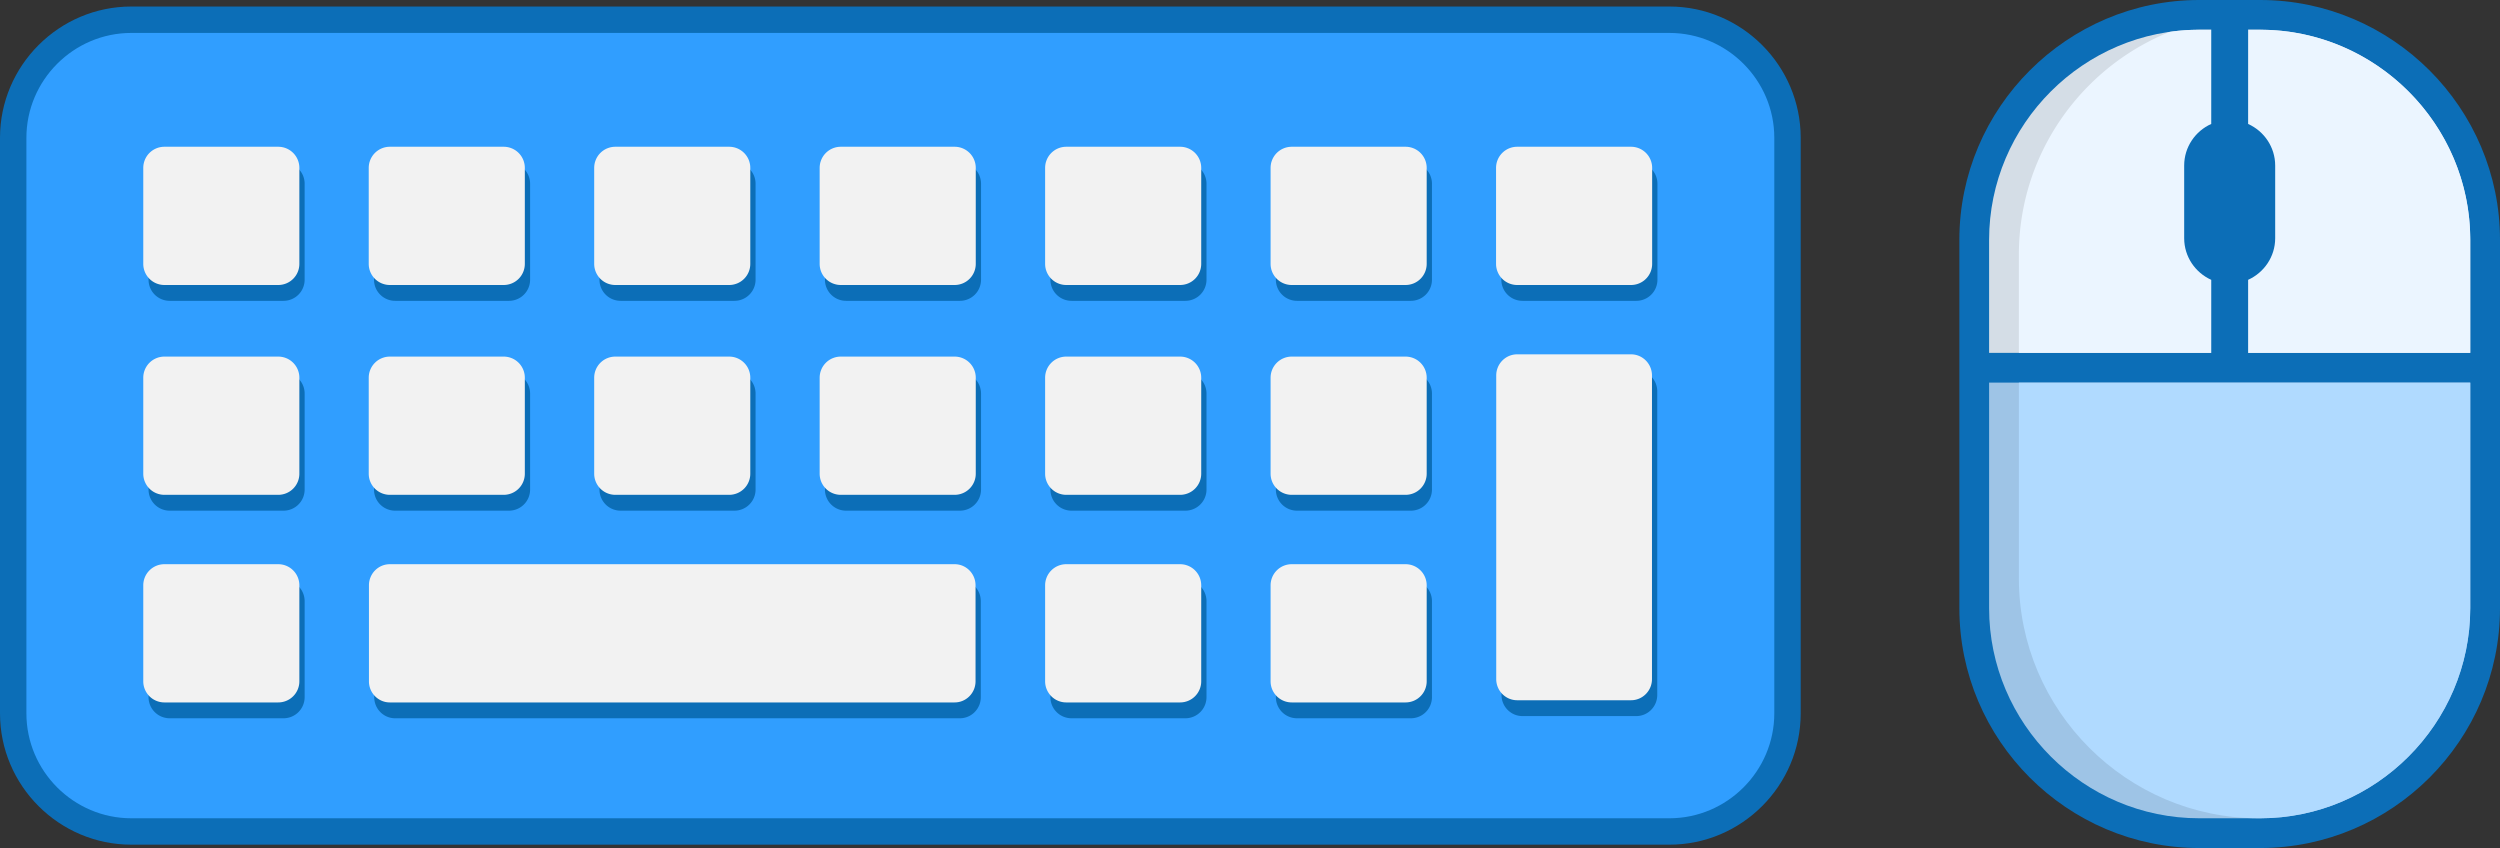 <svg xmlns="http://www.w3.org/2000/svg" shape-rendering="geometricPrecision" text-rendering="geometricPrecision" image-rendering="optimizeQuality" fill-rule="evenodd" clip-rule="evenodd" viewBox="0 0 512 173.674"><rect x="0" y="0" width="512" height="173.674" fill="#333333" stroke="none"/><path fill="#0C6EB7" fill-rule="nonzero" d="M26.894 1.337h314.995c7.401 0 14.126 3.026 18.997 7.897 4.872 4.872 7.897 11.599 7.897 18.998v117.863c0 14.8-12.094 26.894-26.894 26.894H26.894C12.093 172.989 0 160.896 0 146.095V28.232C0 13.428 12.09 1.337 26.894 1.337z"/><path fill="#309EFF" d="M26.894 6.745h314.995c11.818 0 21.487 9.675 21.487 21.487v117.863c0 11.815-9.672 21.487-21.487 21.487H26.894c-11.815 0-21.487-9.669-21.487-21.487V28.232c0-11.819 9.669-21.487 21.487-21.487z"/><path fill="#0C6EB7" fill-rule="nonzero" d="M34.748 33.301h23.316a4.326 4.326 0 014.326 4.325v19.659a4.327 4.327 0 01-4.326 4.326H34.748a4.328 4.328 0 01-4.326-4.326V37.626a4.327 4.327 0 014.326-4.325zm230.876 85.491h23.316a4.326 4.326 0 014.326 4.326v19.658a4.326 4.326 0 01-4.326 4.326h-23.316a4.327 4.327 0 01-4.326-4.326v-19.658a4.327 4.327 0 014.326-4.326zm-46.175 0h23.316a4.326 4.326 0 014.326 4.326v19.658a4.326 4.326 0 01-4.326 4.326h-23.316a4.326 4.326 0 01-4.326-4.326v-19.658a4.326 4.326 0 014.326-4.326zm-138.526 0h115.666c2.364 0 4.282 1.937 4.282 4.326v19.658c0 2.389-1.918 4.326-4.282 4.326H80.923c-2.364 0-4.282-1.937-4.282-4.326v-19.658c0-2.389 1.918-4.326 4.282-4.326zm-46.175 0h23.316a4.326 4.326 0 014.326 4.326v19.658a4.326 4.326 0 01-4.326 4.326H34.748a4.327 4.327 0 01-4.326-4.326v-19.658a4.327 4.327 0 014.326-4.326zm230.876-42.517h23.316a4.326 4.326 0 014.326 4.326v19.658a4.326 4.326 0 01-4.326 4.326h-23.316a4.327 4.327 0 01-4.326-4.326V80.601a4.327 4.327 0 014.326-4.326zm-46.175 0h23.316a4.326 4.326 0 014.326 4.326v19.658a4.326 4.326 0 01-4.326 4.326h-23.316a4.326 4.326 0 01-4.326-4.326V80.601a4.326 4.326 0 014.326-4.326zm-46.175 0h23.316a4.326 4.326 0 014.326 4.326v19.658a4.326 4.326 0 01-4.326 4.326h-23.316a4.326 4.326 0 01-4.326-4.326V80.601a4.326 4.326 0 014.326-4.326zm-46.175 0h23.316a4.326 4.326 0 014.326 4.326v19.658a4.326 4.326 0 01-4.326 4.326h-23.316a4.326 4.326 0 01-4.326-4.326V80.601a4.326 4.326 0 014.326-4.326zm-46.176 0h23.317a4.327 4.327 0 014.326 4.326v19.658a4.327 4.327 0 01-4.326 4.326H80.923a4.327 4.327 0 01-4.326-4.326V80.601a4.327 4.327 0 014.326-4.326zm-46.175 0h23.316a4.326 4.326 0 014.326 4.326v19.658a4.326 4.326 0 01-4.326 4.326H34.748a4.327 4.327 0 01-4.326-4.326V80.601a4.327 4.327 0 014.326-4.326zm277.051-.465h23.317c2.369 0 4.291 1.94 4.291 4.334v62.175c0 2.394-1.922 4.334-4.291 4.334h-23.317c-2.369 0-4.291-1.94-4.291-4.334V80.144c0-2.394 1.922-4.334 4.291-4.334zm0-42.509h23.317a4.327 4.327 0 014.326 4.325v19.659a4.328 4.328 0 01-4.326 4.326h-23.317a4.328 4.328 0 01-4.326-4.326V37.626a4.327 4.327 0 014.326-4.325zm-46.175 0h23.316a4.326 4.326 0 014.326 4.325v19.659a4.327 4.327 0 01-4.326 4.326h-23.316a4.328 4.328 0 01-4.326-4.326V37.626a4.327 4.327 0 014.326-4.325zm-46.175 0h23.316a4.326 4.326 0 014.326 4.325v19.659a4.327 4.327 0 01-4.326 4.326h-23.316a4.327 4.327 0 01-4.326-4.326V37.626a4.326 4.326 0 014.326-4.325zm-46.175 0h23.316a4.326 4.326 0 014.326 4.325v19.659a4.327 4.327 0 01-4.326 4.326h-23.316a4.327 4.327 0 01-4.326-4.326V37.626a4.326 4.326 0 014.326-4.325zm-46.175 0h23.316a4.326 4.326 0 014.326 4.325v19.659a4.327 4.327 0 01-4.326 4.326h-23.316a4.327 4.327 0 01-4.326-4.326V37.626a4.326 4.326 0 014.326-4.325zm-46.176 0h23.317a4.327 4.327 0 014.326 4.325v19.659a4.328 4.328 0 01-4.326 4.326H80.923a4.328 4.328 0 01-4.326-4.326V37.626a4.327 4.327 0 014.326-4.325z"/><path fill="#F2F2F2" fill-rule="nonzero" d="M33.668 30.057h23.316a4.326 4.326 0 014.326 4.326v19.658a4.326 4.326 0 01-4.326 4.326H33.668a4.326 4.326 0 01-4.326-4.326V34.383a4.326 4.326 0 014.326-4.326zm230.876 85.491h23.316a4.327 4.327 0 014.326 4.326v19.658a4.327 4.327 0 01-4.326 4.327h-23.316a4.327 4.327 0 01-4.326-4.327v-19.658a4.327 4.327 0 014.326-4.326zm-46.176 0h23.317a4.328 4.328 0 014.326 4.326v19.658a4.328 4.328 0 01-4.326 4.327h-23.317a4.328 4.328 0 01-4.326-4.327v-19.658a4.328 4.328 0 014.326-4.326zm-138.525 0h115.665c2.365 0 4.283 1.938 4.283 4.326v19.658c0 2.389-1.918 4.327-4.283 4.327H79.843c-2.365 0-4.283-1.938-4.283-4.327v-19.658c0-2.388 1.918-4.326 4.283-4.326zm-46.175 0h23.316a4.327 4.327 0 014.326 4.326v19.658a4.327 4.327 0 01-4.326 4.327H33.668a4.327 4.327 0 01-4.326-4.327v-19.658a4.327 4.327 0 014.326-4.326zm230.876-42.517h23.316a4.326 4.326 0 014.326 4.326v19.658a4.326 4.326 0 01-4.326 4.326h-23.316a4.326 4.326 0 01-4.326-4.326V77.357a4.326 4.326 0 014.326-4.326zm-46.176 0h23.317a4.327 4.327 0 014.326 4.326v19.658a4.327 4.327 0 01-4.326 4.326h-23.317a4.327 4.327 0 01-4.326-4.326V77.357a4.327 4.327 0 014.326-4.326zm-46.175 0h23.316a4.327 4.327 0 014.327 4.326v19.658a4.327 4.327 0 01-4.327 4.326h-23.316a4.327 4.327 0 01-4.326-4.326V77.357a4.327 4.327 0 014.326-4.326zm-46.175 0h23.316a4.326 4.326 0 014.326 4.326v19.658a4.326 4.326 0 01-4.326 4.326h-23.316a4.326 4.326 0 01-4.326-4.326V77.357a4.326 4.326 0 014.326-4.326zm-46.175 0h23.316a4.326 4.326 0 014.326 4.326v19.658a4.326 4.326 0 01-4.326 4.326H79.843a4.326 4.326 0 01-4.326-4.326V77.357a4.326 4.326 0 014.326-4.326zm-46.175 0h23.316a4.326 4.326 0 014.326 4.326v19.658a4.326 4.326 0 01-4.326 4.326H33.668a4.326 4.326 0 01-4.326-4.326V77.357a4.326 4.326 0 014.326-4.326zm277.051-.465h23.316c2.369 0 4.291 1.941 4.291 4.334v62.176c0 2.393-1.922 4.334-4.291 4.334h-23.316c-2.369 0-4.291-1.941-4.291-4.334V76.9c0-2.393 1.922-4.334 4.291-4.334zm0-42.509h23.316a4.326 4.326 0 014.326 4.326v19.658a4.326 4.326 0 01-4.326 4.326h-23.316a4.326 4.326 0 01-4.326-4.326V34.383a4.326 4.326 0 014.326-4.326zm-46.175 0h23.316a4.326 4.326 0 014.326 4.326v19.658a4.326 4.326 0 01-4.326 4.326h-23.316a4.326 4.326 0 01-4.326-4.326V34.383a4.326 4.326 0 014.326-4.326zm-46.176 0h23.317a4.327 4.327 0 014.326 4.326v19.658a4.327 4.327 0 01-4.326 4.326h-23.317a4.327 4.327 0 01-4.326-4.326V34.383a4.327 4.327 0 014.326-4.326zm-46.175 0h23.316a4.327 4.327 0 014.327 4.326v19.658a4.327 4.327 0 01-4.327 4.326h-23.316a4.327 4.327 0 01-4.326-4.326V34.383a4.327 4.327 0 014.326-4.326zm-46.175 0h23.316a4.326 4.326 0 014.326 4.326v19.658a4.326 4.326 0 01-4.326 4.326h-23.316a4.326 4.326 0 01-4.326-4.326V34.383a4.326 4.326 0 014.326-4.326zm-46.175 0h23.316a4.326 4.326 0 014.326 4.326v19.658a4.326 4.326 0 01-4.326 4.326H79.843a4.326 4.326 0 01-4.326-4.326V34.383a4.326 4.326 0 014.326-4.326z"/><path fill="#0C6EB7" fill-rule="nonzero" d="M462.876 173.674H450.4c-13.516 0-25.799-5.524-34.698-14.424-8.901-8.899-14.425-21.184-14.425-34.698V49.124c0-13.516 5.525-25.799 14.425-34.699C424.602 5.526 436.885 0 450.4 0h12.476c13.516 0 25.799 5.525 34.699 14.425C506.474 23.325 512 35.607 512 49.124v75.428c0 13.516-5.526 25.799-14.425 34.698-8.9 8.9-21.182 14.424-34.699 14.424z"/><path fill="#9EC4E6" d="M450.4 167.582h12.476c23.669 0 43.031-19.363 43.031-43.03V78.355h-98.538v46.197c0 23.665 19.362 43.03 43.031 43.03z"/><path fill="#B0DAFF" d="M462.59 167.582h.286c23.668 0 43.031-19.363 43.031-43.031V78.364h-92.441v40.094c0 13.516 5.524 25.799 14.425 34.699 8.9 8.899 21.184 14.425 34.699 14.425z"/><path fill="#D4DDE6" d="M505.907 72.263V49.124c0-23.669-19.363-43.031-43.031-43.031h-12.477c-23.668 0-43.03 19.362-43.03 43.031v23.139h98.538z"/><path fill="#EBF5FF" d="M505.907 72.263V49.124c0-23.669-19.363-43.031-43.031-43.031h-12.477c-2.042 0-4.051.147-6.02.426a49.404 49.404 0 00-16.488 10.908c-8.901 8.9-14.425 21.183-14.425 34.699v20.137h92.441z"/><path fill="#0C6EB7" d="M460.415 25.387c3.258 1.46 5.542 4.742 5.542 8.511v14.901c0 3.766-2.29 7.044-5.542 8.507v17.016h-7.553V57.309c-3.252-1.458-5.542-4.73-5.542-8.51V33.898c0-3.783 2.284-7.058 5.542-8.514l-.001-22.043h7.558l-.004 22.046z"/></svg>